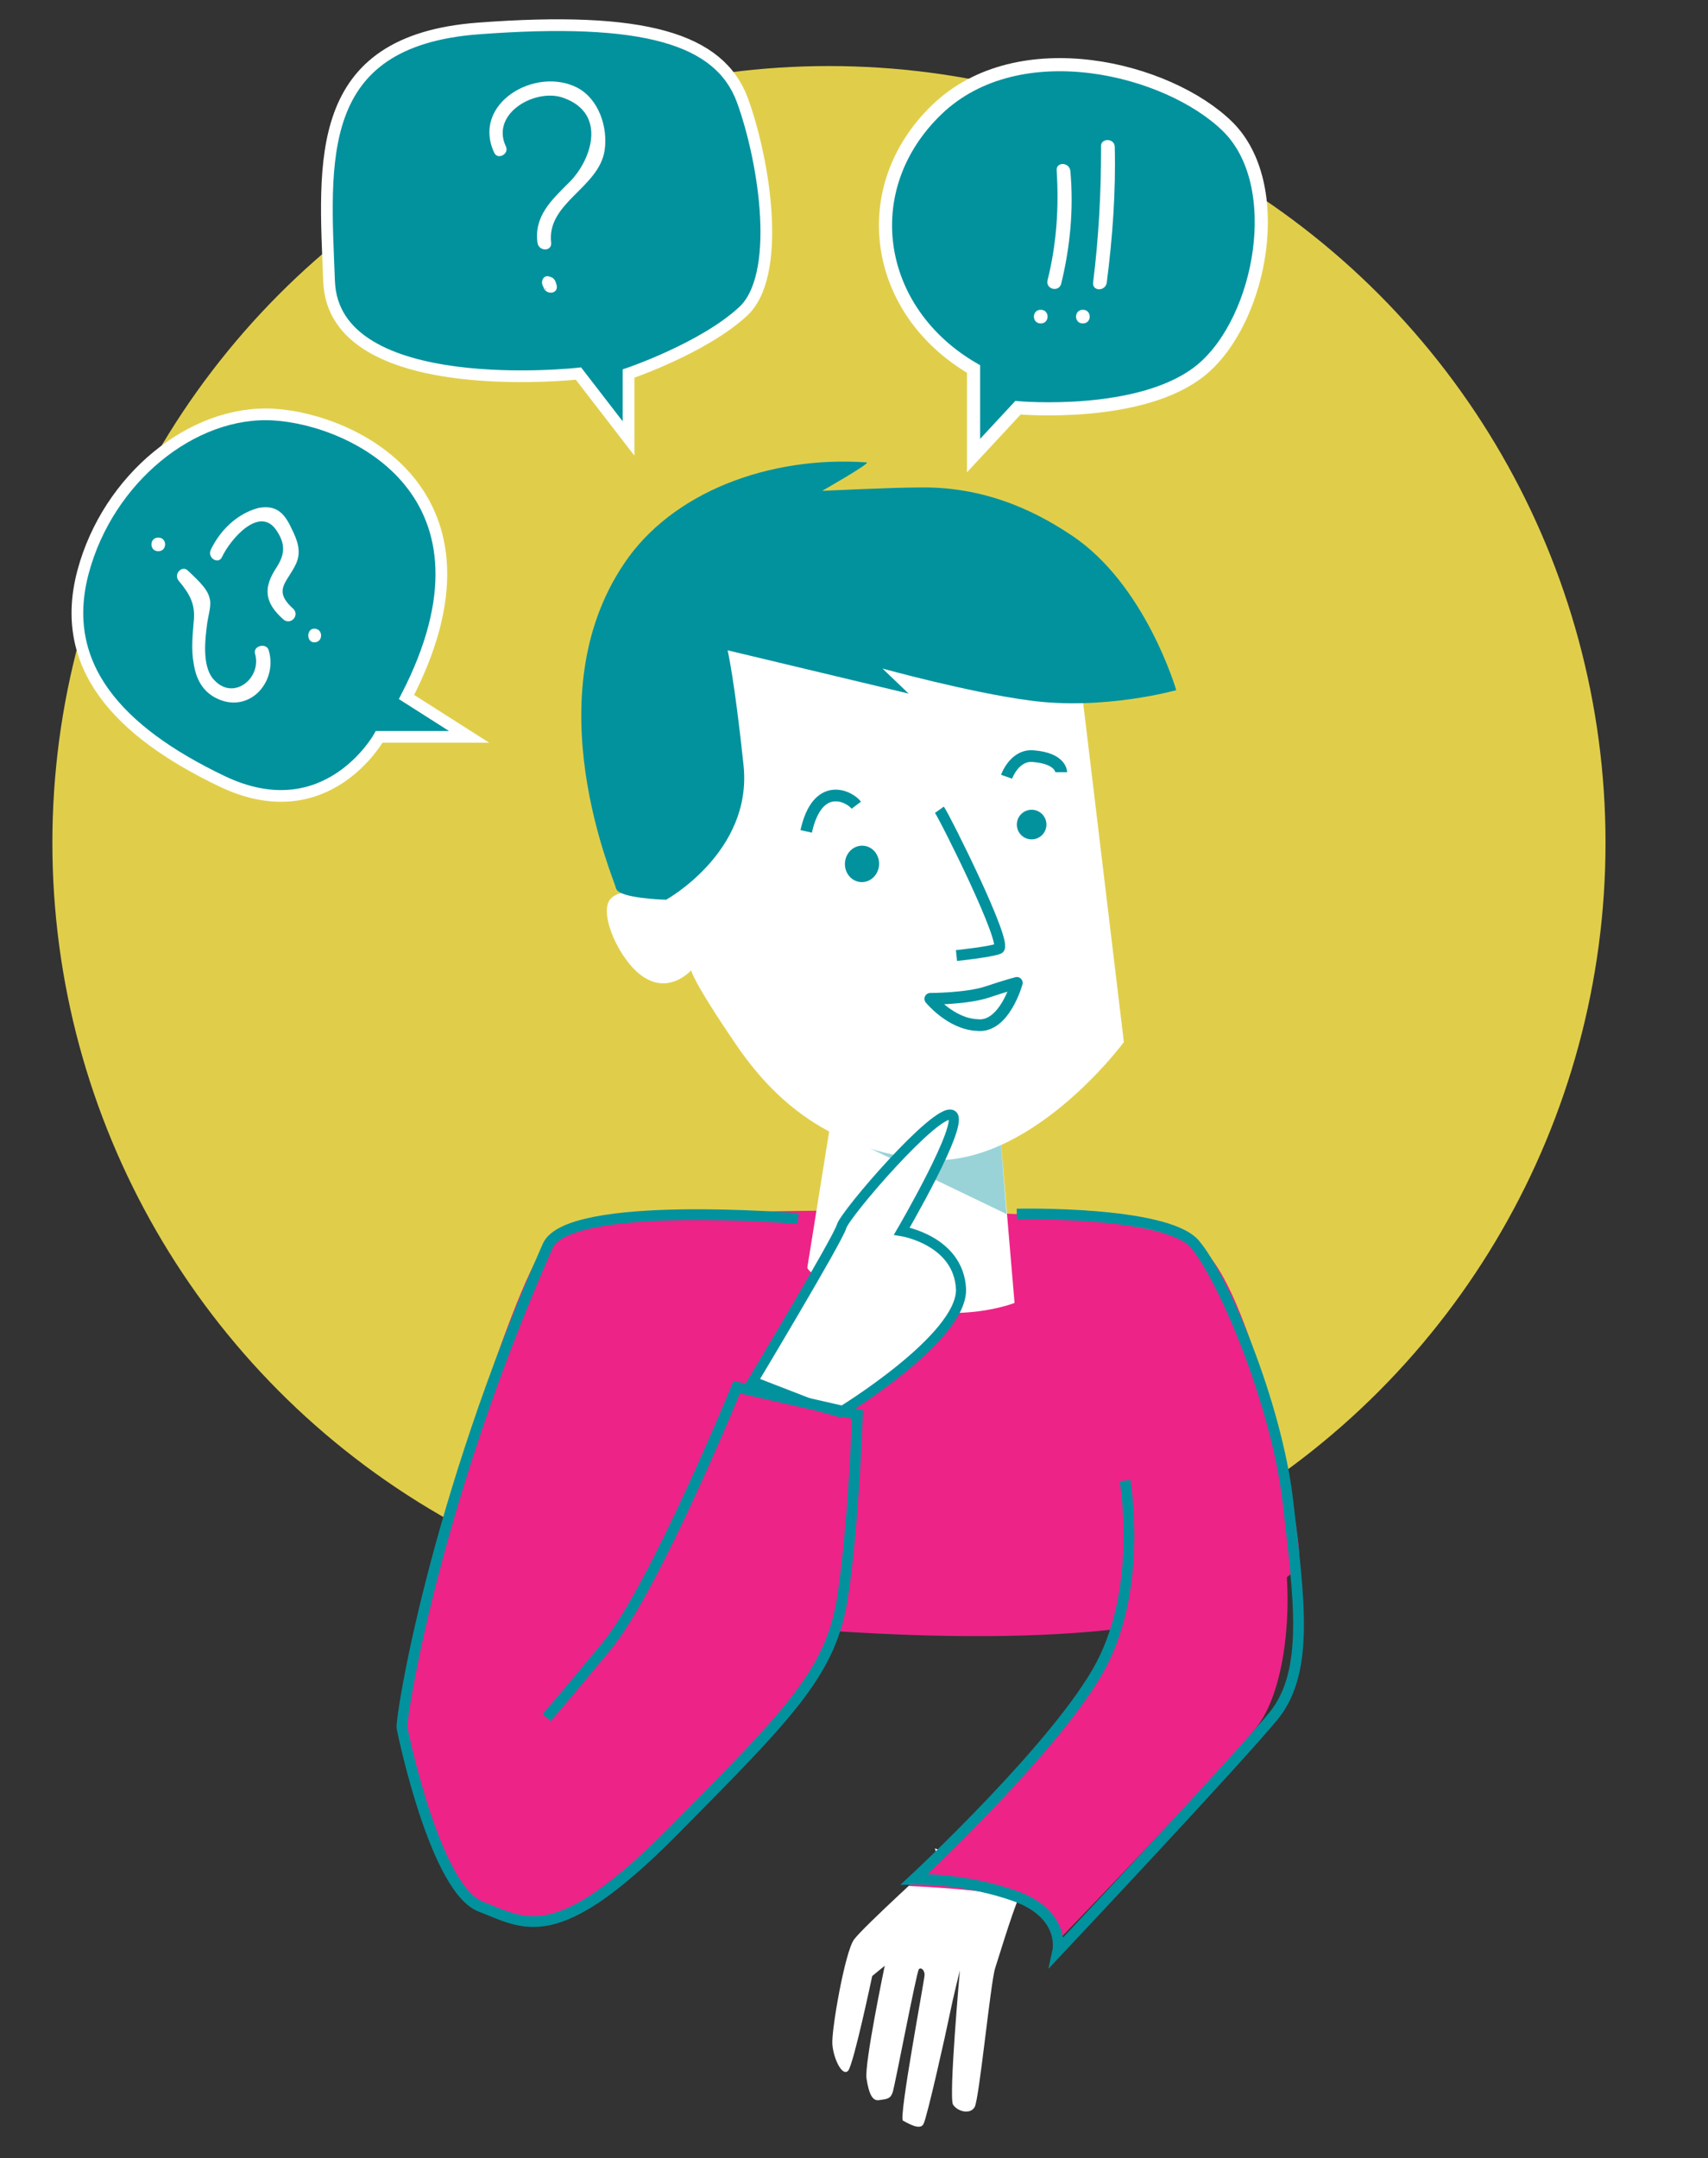 <?xml version="1.0" encoding="utf-8"?>
<!-- Generator: Adobe Illustrator 19.1.0, SVG Export Plug-In . SVG Version: 6.00 Build 0)  -->
<svg version="1.1" id="Layer_1" xmlns="http://www.w3.org/2000/svg" xmlns:xlink="http://www.w3.org/1999/xlink" x="0px" y="0px"
	 viewBox="0 0 150 189.5" style="enable-background:new 0 0 150 189.5;" xml:space="preserve">
<rect x="0" y="0" width="150" height="189.5" fill="#333333" stroke="none"/>
<style type="text/css">
	.st0{fill:none;stroke:#FFFFFF;stroke-width:1.716;stroke-miterlimit:10;}
	.st1{fill:#FAF39D;}
	.st2{fill:#E0CE4B;}
	.st3{fill:#ED2387;}
	.st4{fill:#FFFFFF;}
	.st5{opacity:0.4;fill:#02929E;}
	.st6{fill:none;stroke:#02929E;stroke-width:0.955;stroke-miterlimit:10;}
	.st7{fill:#02929E;}
	.st8{fill:none;stroke:#02929E;stroke-width:1.028;stroke-miterlimit:10;}
	.st9{fill:none;stroke:#02929E;stroke-width:1.028;stroke-linecap:round;stroke-linejoin:round;stroke-miterlimit:10;}
	.st10{fill:#02929E;stroke:#FFFFFF;stroke-width:1.028;stroke-miterlimit:10;}
	.st11{fill:#02929E;stroke:#FFFFFF;stroke-width:1.153;stroke-miterlimit:10;}
	.st12{fill:#FFFFFF;stroke:#02929E;stroke-width:0.888;stroke-miterlimit:10;}
	.st13{fill:none;stroke:#02929E;stroke-width:0.946;stroke-miterlimit:10;}
</style>
<g>
	<path class="st0" d="M3.5,181.7"/>
	<path class="st1" d="M147.1,70"/>
	<circle class="st2" cx="72.8" cy="74" r="68.2"/>
	<path class="st3" d="M114,137.7c1-0.9-4.1-26.2-9.1-28.5c-5-2.3-15.6-2.6-15.6-2.6s-37.9-1.6-41.3,2.6
		c-3.4,4.2-10.5,29.5-10.5,29.5S99.5,150.5,114,137.7z"/>
	<path class="st4" d="M87.8,99.1l1.3,15.3c0,0-4.9,2-11.5,0s-6.7-3.1-6.7-3.1l2.6-16.2L87.8,99.1z"/>
	<polygon class="st5" points="87.8,99.1 88.4,106.6 72.8,99.1 73.5,95.2 	"/>
	<path class="st4" d="M95.1,61.5l3.6,30c0,0-8.4,11.4-17.8,10.3c-7.3-0.9-12.3-4.3-16.2-10c-3.9-5.7-4-6.6-4-6.6s-1.7,1.9-3.8,0.8
		c-2.1-1-4.1-5.1-3.5-6.7s4-0.8,4-0.8S57.9,59,61.7,56C65.5,53.1,95.1,61.5,95.1,61.5z"/>
	<path class="st6" d="M82.5,71.1c0.5,0.7,6.1,11.9,5.2,12.2c-0.8,0.3-3.7,0.6-3.7,0.6"/>
	<circle class="st7" cx="90.6" cy="72.4" r="1.3"/>
	
		<ellipse transform="matrix(-0.998 -7.109155e-02 7.109155e-02 -0.998 145.863 156.883)" class="st7" cx="75.7" cy="75.8" rx="1.5" ry="1.6"/>
	<path class="st8" d="M93.2,67.8c0,0,0-1.2-2.4-1.4c-1.7-0.2-2.4,1.8-2.4,1.8"/>
	<path class="st8" d="M75.2,70.7c-0.6-0.8-3.4-2.2-4.4,2.3"/>
	<path class="st7" d="M63.9,57.1l15.9,3.8l-2.3-2.2c0,0,7.6,2.1,12.9,2.8c6.5,0.9,12.9-0.9,12.9-0.9s-2.7-9.3-9.2-13.6
		c-2.4-1.6-7-4.3-13.3-4.2c-2.5,0-8.6,0.3-8.6,0.3s4.4-2.5,3.9-2.5c-8.5-0.6-17.1,2.6-21.3,8.9c-7.9,11.7-0.9,27.6-0.7,28.5
		c0.2,0.9,4.4,1,4.4,1s7.6-4.2,6.8-11.8S63.9,57.1,63.9,57.1z"/>
	<path class="st9" d="M81.7,87.7c0,0,3.2,0,5-0.6c1.8-0.6,2.6-0.8,2.6-0.8s-1.1,4-3.5,3.7C83.5,89.9,81.7,87.7,81.7,87.7z"/>
	<path class="st10" d="M55.2,32.8v5.7l-4.4-5.7c0,0-21.5,2.4-21.9-8.1S27.4,3.6,42,2.5s21.2,0.9,23.2,6.3c2,5.5,3.5,15.5,0,18.6
		C61.7,30.6,55.2,32.8,55.2,32.8z"/>
	<path class="st11" d="M85.5,32.4V40l3.9-4.2c0,0,11,1,16.2-3.4s7.4-16.2,2.2-21.3S89.5,2.7,82.3,9.6S76.7,27.3,85.5,32.4z"/>
	<g>
		<g>
			<path class="st4" d="M92.8,15c0.2,3.2,0,6.4-0.8,9.6c-0.2,0.8,1,1.1,1.2,0.3c0.8-3.3,1.1-6.6,0.8-9.9
				C93.9,14.2,92.7,14.2,92.8,15L92.8,15z"/>
		</g>
	</g>
	<g>
		<g>
			<path class="st4" d="M96.7,12.9c0,4-0.2,7.9-0.7,11.9c-0.1,0.8,1.1,0.8,1.2,0c0.5-3.9,0.8-7.9,0.7-11.9
				C97.9,12.1,96.6,12.1,96.7,12.9L96.7,12.9z"/>
		</g>
	</g>
	<g>
		<g>
			<path class="st4" d="M95.1,28.4c0.8,0,0.8-1.2,0-1.2C94.3,27.2,94.3,28.4,95.1,28.4L95.1,28.4z"/>
		</g>
	</g>
	<g>
		<g>
			<path class="st4" d="M91.4,28.4c0.8,0,0.8-1.2,0-1.2C90.6,27.2,90.6,28.4,91.4,28.4L91.4,28.4z"/>
		</g>
	</g>
	<g>
		<path class="st10" d="M35.7,61.2l5.5,3.5h-7.9c0,0-4.6,8.3-13.8,3.9S5.1,58.4,7.3,50.2S16.9,36,24,36.4S44.9,43.4,35.7,61.2z"/>
		<g>
			<g>
				<path class="st4" d="M15.7,51c1,1.2,1.5,2.1,1.3,3.7c-0.1,1.2-0.2,2.4,0,3.5c0.2,1.4,0.8,2.6,2.2,3.2c2.8,1.2,5.2-1.6,4.4-4.3
					c-0.2-0.7-1.4-0.4-1.2,0.3c0.6,2.1-1.8,4.1-3.5,2.4c-1.2-1.1-0.9-3.6-0.7-5.1c0.1-0.7,0.4-1.6,0.2-2.2c-0.2-0.9-1.3-1.8-1.9-2.4
					C16,49.6,15.2,50.4,15.7,51L15.7,51z"/>
			</g>
		</g>
		<g>
			<g>
				<path class="st4" d="M19.5,48.9c0.7-1.5,3.3-4.6,4.8-2.3c0.8,1.2,0.7,2.1,0,3.2c-1.2,1.8-1.1,3.1,0.6,4.6
					c0.6,0.5,1.4-0.3,0.9-0.9c-1.9-1.7-0.6-2.3,0.2-4c0.5-1.1,0.1-2.1-0.4-3.1c-0.6-1.3-1.3-2.1-2.9-1.8c-1.9,0.5-3.4,2-4.2,3.7
					C18.2,49,19.2,49.6,19.5,48.9L19.5,48.9z"/>
			</g>
		</g>
		<g>
			<g>
				<path class="st4" d="M27.6,56.4c0.8,0,0.8-1.2,0-1.2C26.9,55.2,26.9,56.4,27.6,56.4L27.6,56.4z"/>
			</g>
		</g>
		<g>
			<g>
				<path class="st4" d="M13.9,48.4c0.8,0,0.8-1.2,0-1.2C13.1,47.2,13.1,48.4,13.9,48.4L13.9,48.4z"/>
			</g>
		</g>
	</g>
	<path class="st3" d="M38.7,134.9c0,0-3.1,12.5-3.4,16.6c0,0,3.4,24.4,16.5,15S75,143.2,77,134.9s3.3-14.9,3.3-14.9s-8.4,1.8-9.7,0
		c-1.3-1.8-15.6,18.7-15.6,18.7L38.7,134.9z"/>
	<path class="st12" d="M66.1,121.3c0,0,7.5-12.5,7.8-13.6s8.4-10.5,9.7-9.8c1.2,0.6-4.4,10.2-4.4,10.2s5,0.8,5.2,5.1
		c0.1,4.3-10.6,10.8-10.6,10.8l-2.8-0.8L66.1,121.3z"/>
	<path class="st4" d="M82.4,163.2c0,0-6.6,6-7.4,7.1s-2,8-1.9,9.2c0.1,1.3,0.9,2.9,1.4,2.3c0.5-0.7,2.1-8.3,2.1-8.3l1.1-0.9
		c0,0-1.8,8.6-1.6,9.9c0.2,1.3,0.5,2,1.1,1.9c0.7-0.1,1-0.1,1.2-0.7c0.2-0.6,2.1-10.6,2.3-10.8c0.2-0.2,0.5,0.1,0.5,0.5
		c0,0.4-2.3,12.6-1.9,12.8s1.5,0.9,1.8,0.3c0.3-0.5,2-8.1,2.3-9.6c0.3-1.5,0.9-3.9,0.9-3.9s-1,11.2-0.6,11.8s1.5,0.9,1.9,0.2
		s1.4-11,1.8-12.2c0.4-1.2,1.9-6.3,2.5-7c0.6-0.7-7.8-3.5-7.8-3.5"/>
	<path class="st3" d="M99.5,137.3c0,0-0.8,8.5-7.1,15.7c-6.3,7.1-12.6,12.6-12.6,12.6s7.8,0.3,9.9,1.2c3.3,1.5,3.5,3.3,3.5,3.3
		s14.3-14.8,17.2-18.5c2.9-3.8,3.4-12.9,1.7-18.6"/>
	<g>
		<g>
			<path class="st4" d="M44.4,12.8c-1.3-2.9,2.7-5.1,5.1-4.2c3.9,1.4,2.4,5.6,0.4,7.5c-1.5,1.5-3,2.9-2.7,5.2c0.1,0.8,1.3,0.8,1.2,0
				c-0.4-3.5,4.2-4.8,4.7-8.1c0.3-2-0.5-4.5-2.4-5.5c-3.7-1.9-9.3,1.4-7.3,5.7C43.7,14.1,44.8,13.5,44.4,12.8L44.4,12.8z"/>
		</g>
	</g>
	<g>
		<g>
			<path class="st4" d="M48,25.4c0,0-0.1,0-0.1,0c-0.1-0.1-0.1-0.3-0.2-0.4c0,0,0,0.1,0,0.1c0.1,0.8,1.3,0.8,1.2,0
				c-0.1-0.4-0.2-0.7-0.6-0.8C47.6,24,47.3,25.1,48,25.4L48,25.4z"/>
		</g>
	</g>
	<path class="st13" d="M70.1,107c0,0-20.2-1.7-22,2.4c-10,22.6-12.9,41.4-12.8,42.3c0.2,1,3,14.2,6.9,15.7s6.6,3.8,16.9-6.6
		c10.3-10.4,13.9-14,14.9-20.6c1-6.6,1.3-16,1.3-16l-10.6-2.4c0,0-7.2,17.6-11.4,22.7c-4.2,5.1-5.3,6.3-5.3,6.3"/>
	<path class="st13" d="M89.3,106.6c0,0,13-0.3,15.6,2.6c2.5,2.9,7.2,14,8.2,22.6c1,8.6,1.9,14.9-1.2,18.8c-3.1,3.8-19,20.7-19,20.7
		s0.7-3.2-3.7-4.8c-4.4-1.6-8.9-1.5-8.9-1.5s12.7-11.8,16.4-18.8c3.7-7,2.1-16.2,2.1-16.2"/>
</g>
</svg>
